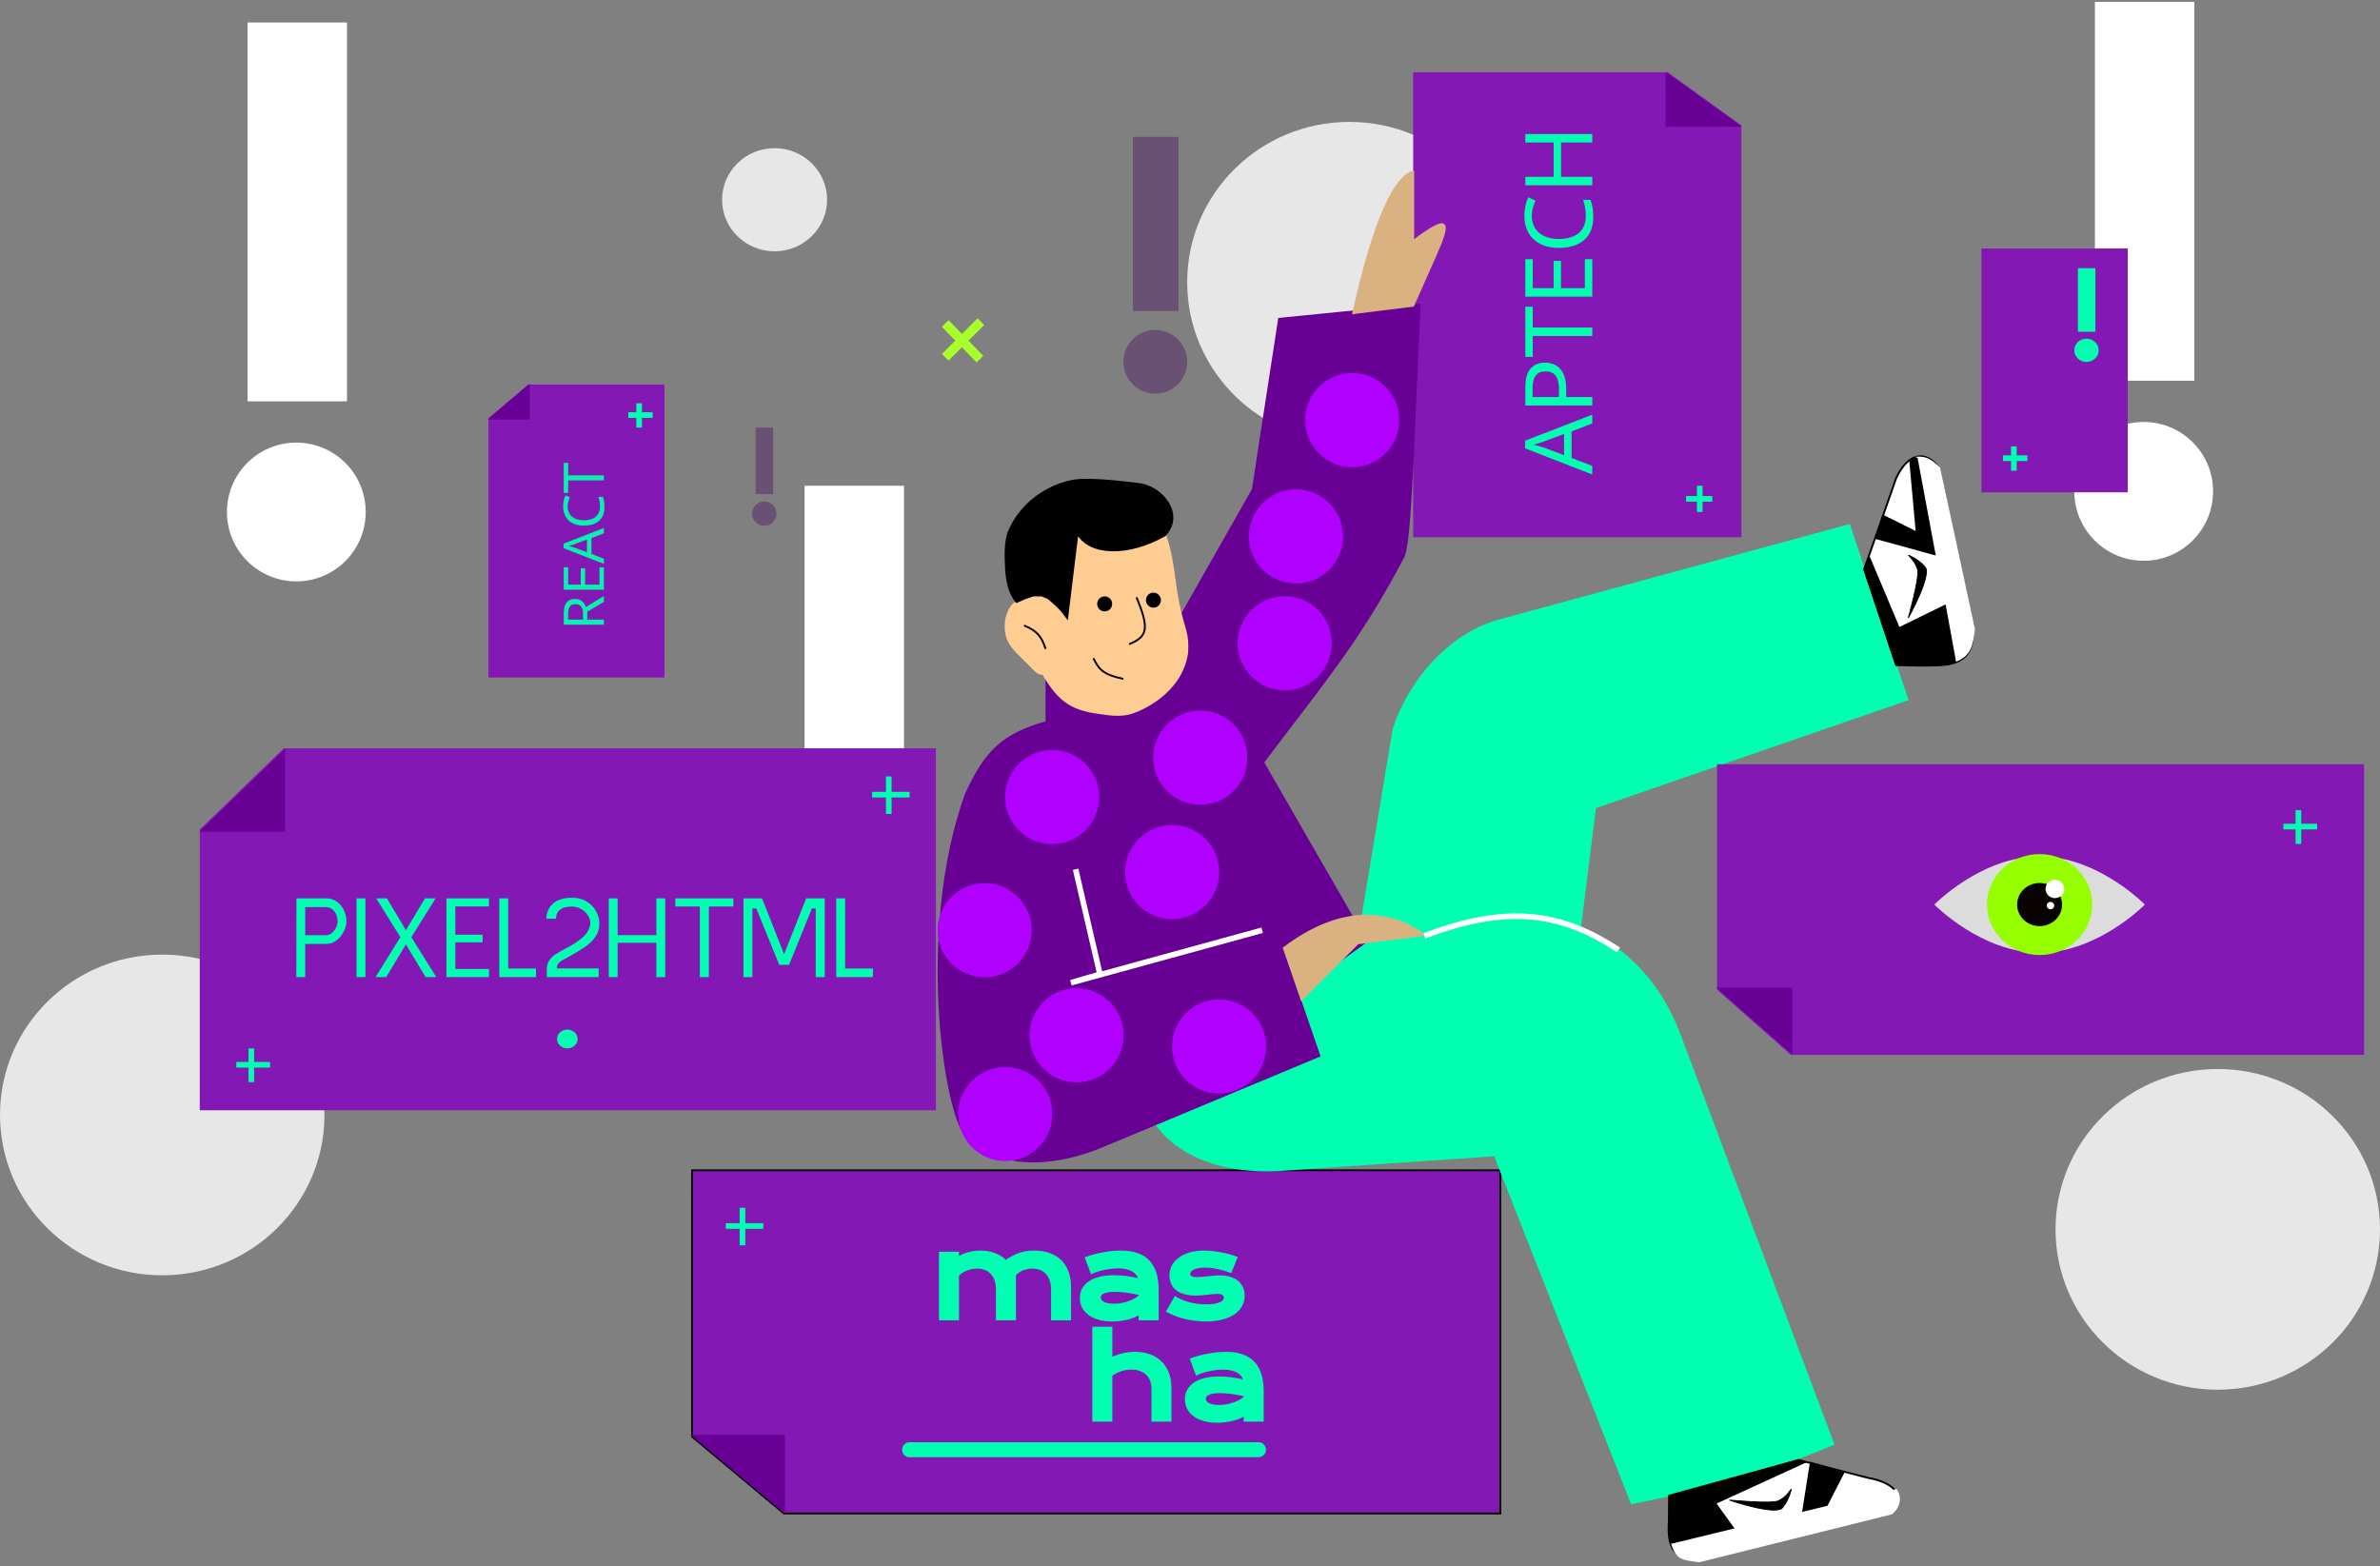 <svg width="1269" height="835" viewBox="0 0 1269 835" fill="none" xmlns="http://www.w3.org/2000/svg">
<rect x="0" y="0" width="1269" height="835" fill="#808080" stroke="none"/>
<ellipse cx="1182.5" cy="655.5" rx="86.5" ry="85.5" fill="#E7E7E7"/>
<ellipse cx="86.5" cy="594.5" rx="86.5" ry="85.5" fill="#E7E7E7"/>
<ellipse cx="719.5" cy="150.5" rx="86.5" ry="85.5" fill="#E7E7E7"/>
<ellipse cx="413" cy="106.5" rx="28" ry="27.5" fill="#E7E7E7"/>
<rect x="132" y="12" width="53" height="202" fill="white"/>
<circle cx="158" cy="273" r="37" fill="white"/>
<rect x="429" y="259" width="53" height="141" fill="white"/>
<rect x="1117" y="1" width="53" height="202" fill="white"/>
<circle cx="1143" cy="262" r="37" fill="white"/>
<rect x="604.054" y="73" width="24.351" height="92.811" fill="#41005F" fill-opacity="0.37"/>
<circle cx="616" cy="192.919" r="17" fill="#41005F" fill-opacity="0.37"/>
<rect x="402.932" y="228" width="9.311" height="35.486" fill="#41005F" fill-opacity="0.37"/>
<circle cx="407.5" cy="273.851" r="6.5" fill="#41005F" fill-opacity="0.37"/>
<path d="M1134 262H1057V133H1134V262Z" fill="#8418B5" stroke="#8418B5"/>
<path d="M1073.78 238V251" stroke="#00FFB0" stroke-width="3"/>
<path d="M1081 244.314H1068" stroke="#00FFB0" stroke-width="3"/>
<rect x="1107.93" y="143" width="9.311" height="33.893" fill="#00FFB0"/>
<ellipse cx="1112.5" cy="186.792" rx="6.5" ry="6.208" fill="#00FFB0"/>
<path d="M800 624V807H417.99L369 766.016V624H800Z" fill="#8418B5" stroke="black"/>
<path d="M417.99 806.047L369.55 765.539H417.99V806.047Z" fill="#680096" stroke="#680096"/>
<path d="M395.889 644V664" stroke="#00FFB0" stroke-width="3"/>
<path d="M407 653.714H387" stroke="#00FFB0" stroke-width="3"/>
<path d="M576.779 692.102C576.779 690.441 577.141 688.928 577.863 687.561C578.586 686.193 579.67 685.021 581.115 684.045C582.561 683.049 584.357 682.287 586.506 681.76C588.674 681.213 591.193 680.939 594.064 680.939C596.193 680.939 598.43 681.096 600.773 681.408C603.137 681.721 605.568 682.199 608.068 682.844C607.971 681.75 607.639 680.744 607.072 679.826C606.506 678.889 605.715 678.088 604.699 677.424C603.703 676.74 602.492 676.213 601.066 675.842C599.66 675.471 598.059 675.285 596.262 675.285C595.285 675.285 594.211 675.344 593.039 675.461C591.867 675.578 590.656 675.754 589.406 675.988C588.156 676.223 586.916 676.516 585.686 676.867C584.475 677.219 583.342 677.639 582.287 678.127L579.65 671.008C580.959 670.539 582.355 670.109 583.84 669.719C585.344 669.328 586.877 668.996 588.439 668.723C590.002 668.43 591.564 668.205 593.127 668.049C594.689 667.893 596.203 667.814 597.668 667.814C604.133 667.814 608.938 669.465 612.082 672.766C615.227 676.066 616.799 681.125 616.799 687.941V703H608.127V699.748C607.229 700.275 606.242 700.773 605.168 701.242C604.113 701.711 602.961 702.121 601.711 702.473C600.461 702.824 599.113 703.098 597.668 703.293C596.242 703.508 594.729 703.615 593.127 703.615C590.432 703.615 588.059 703.322 586.008 702.736C583.977 702.15 582.277 701.34 580.91 700.305C579.543 699.27 578.508 698.059 577.805 696.672C577.121 695.266 576.779 693.742 576.779 692.102ZM585.92 691.809C585.92 692.375 586.066 692.922 586.359 693.449C586.652 693.957 587.121 694.416 587.766 694.826C588.41 695.217 589.23 695.539 590.227 695.793C591.242 696.027 592.463 696.145 593.889 696.145C595.412 696.145 596.887 696.008 598.312 695.734C599.738 695.461 601.066 695.1 602.297 694.65C603.527 694.201 604.641 693.684 605.637 693.098C606.633 692.512 607.463 691.906 608.127 691.281V689.758C606.799 689.387 605.48 689.074 604.172 688.82C602.883 688.566 601.643 688.371 600.451 688.234C599.279 688.078 598.166 687.971 597.111 687.912C596.076 687.854 595.168 687.824 594.387 687.824C592.766 687.824 591.418 687.932 590.344 688.146C589.27 688.361 588.4 688.654 587.736 689.025C587.072 689.377 586.604 689.797 586.33 690.285C586.057 690.773 585.92 691.281 585.92 691.809Z" fill="#00FFB0"/>
<path d="M581.115 684.045L581.675 684.874L581.683 684.868L581.115 684.045ZM586.506 681.76L586.744 682.731L586.75 682.729L586.506 681.76ZM600.773 681.408L600.641 682.399L600.642 682.4L600.773 681.408ZM608.068 682.844L607.819 683.812L609.19 684.166L609.064 682.755L608.068 682.844ZM607.072 679.826L606.216 680.343L606.221 680.351L607.072 679.826ZM604.699 677.424L604.133 678.248L604.143 678.255L604.152 678.261L604.699 677.424ZM601.066 675.842L600.811 676.809L600.815 676.81L601.066 675.842ZM589.406 675.988L589.222 675.005L589.406 675.988ZM585.686 676.867L585.411 675.906L585.407 675.907L585.686 676.867ZM582.287 678.127L581.349 678.474L581.725 679.489L582.707 679.034L582.287 678.127ZM579.65 671.008L579.313 670.066L578.362 670.407L578.713 671.355L579.65 671.008ZM583.84 669.719L583.588 668.751L583.585 668.752L583.84 669.719ZM588.439 668.723L588.612 669.708L588.624 669.706L588.439 668.723ZM616.799 703V704H617.799V703H616.799ZM608.127 703H607.127V704H608.127V703ZM608.127 699.748H609.127V698.002L607.621 698.886L608.127 699.748ZM605.168 701.242L604.768 700.326L604.762 700.328L605.168 701.242ZM597.668 703.293L597.534 702.302L597.527 702.303L597.519 702.304L597.668 703.293ZM586.008 702.736L585.731 703.697L585.733 703.698L586.008 702.736ZM577.805 696.672L576.905 697.109L576.909 697.117L576.913 697.124L577.805 696.672ZM586.359 693.449L585.485 693.935L585.489 693.942L585.493 693.949L586.359 693.449ZM587.766 694.826L587.229 695.67L587.238 695.676L587.247 695.681L587.766 694.826ZM590.227 695.793L589.98 696.762L589.991 696.765L590.002 696.767L590.227 695.793ZM598.312 695.734L598.124 694.752L598.312 695.734ZM602.297 694.65L602.64 695.59L602.297 694.65ZM608.127 691.281L608.812 692.009L609.127 691.713V691.281H608.127ZM608.127 689.758H609.127V688.999L608.396 688.795L608.127 689.758ZM604.172 688.82L603.979 689.801L603.981 689.802L604.172 688.82ZM600.451 688.234L600.319 689.226L600.328 689.227L600.337 689.228L600.451 688.234ZM597.111 687.912L597.055 688.911L597.056 688.911L597.111 687.912ZM590.344 688.146L590.54 689.127L590.344 688.146ZM587.736 689.025L588.204 689.909L588.214 689.904L588.224 689.898L587.736 689.025ZM577.779 692.102C577.779 690.592 578.106 689.241 578.747 688.028L576.979 687.093C576.175 688.615 575.779 690.291 575.779 692.102H577.779ZM578.747 688.028C579.384 686.824 580.348 685.77 581.675 684.874L580.555 683.216C578.992 684.273 577.788 685.563 576.979 687.093L578.747 688.028ZM581.683 684.868C583.006 683.956 584.684 683.237 586.744 682.731L586.267 680.789C584.031 681.338 582.115 682.141 580.548 683.222L581.683 684.868ZM586.75 682.729C588.82 682.207 591.254 681.939 594.064 681.939V679.939C591.133 679.939 588.528 680.218 586.261 680.79L586.75 682.729ZM594.064 681.939C596.145 681.939 598.337 682.092 600.641 682.399L600.906 680.417C598.523 680.099 596.242 679.939 594.064 679.939V681.939ZM600.642 682.4C602.963 682.706 605.355 683.177 607.819 683.812L608.318 681.875C605.782 681.222 603.311 680.735 600.905 680.417L600.642 682.4ZM609.064 682.755C608.953 681.509 608.573 680.354 607.923 679.301L606.221 680.351C606.705 681.135 606.988 681.991 607.072 682.933L609.064 682.755ZM607.928 679.309C607.276 678.23 606.374 677.324 605.246 676.587L604.152 678.261C605.056 678.852 605.736 679.548 606.216 680.343L607.928 679.309ZM605.265 676.599C604.155 675.838 602.832 675.268 601.318 674.874L600.815 676.81C602.152 677.158 603.251 677.643 604.133 678.248L605.265 676.599ZM601.322 674.875C599.815 674.477 598.125 674.285 596.262 674.285V676.285C597.992 676.285 599.505 676.464 600.811 676.809L601.322 674.875ZM596.262 674.285C595.246 674.285 594.138 674.346 592.94 674.466L593.139 676.456C594.284 676.341 595.324 676.285 596.262 676.285V674.285ZM592.94 674.466C591.737 674.586 590.498 674.766 589.222 675.005L589.591 676.971C590.815 676.742 591.997 676.57 593.139 676.456L592.94 674.466ZM589.222 675.005C587.941 675.246 586.671 675.546 585.411 675.906L585.96 677.829C587.161 677.486 588.371 677.2 589.591 676.971L589.222 675.005ZM585.407 675.907C584.151 676.271 582.971 676.708 581.867 677.219L582.707 679.034C583.713 678.569 584.798 678.166 585.964 677.828L585.407 675.907ZM583.225 677.78L580.588 670.66L578.713 671.355L581.349 678.474L583.225 677.78ZM579.988 671.949C581.266 671.491 582.635 671.07 584.094 670.686L583.585 668.752C582.076 669.149 580.652 669.587 579.313 670.066L579.988 671.949ZM584.091 670.687C585.569 670.303 587.075 669.977 588.612 669.708L588.267 667.738C586.679 668.016 585.119 668.353 583.588 668.751L584.091 670.687ZM588.624 669.706C590.159 669.418 591.693 669.197 593.226 669.044L593.027 667.054C591.436 667.213 589.845 667.442 588.255 667.74L588.624 669.706ZM593.226 669.044C594.758 668.891 596.239 668.814 597.668 668.814V666.814C596.168 666.814 594.621 666.894 593.027 667.054L593.226 669.044ZM597.668 668.814C603.976 668.814 608.47 670.424 611.358 673.455L612.806 672.076C609.405 668.506 604.29 666.814 597.668 666.814V668.814ZM611.358 673.455C614.255 676.496 615.799 681.257 615.799 687.941H617.799C617.799 680.993 616.198 675.637 612.806 672.076L611.358 673.455ZM615.799 687.941V703H617.799V687.941H615.799ZM616.799 702H608.127V704H616.799V702ZM609.127 703V699.748H607.127V703H609.127ZM607.621 698.886C606.761 699.391 605.81 699.871 604.768 700.326L605.568 702.159C606.674 701.676 607.696 701.16 608.633 700.61L607.621 698.886ZM604.762 700.328C603.756 700.775 602.65 701.17 601.44 701.51L601.982 703.435C603.272 703.072 604.47 702.646 605.574 702.156L604.762 700.328ZM601.44 701.51C600.24 701.848 598.939 702.112 597.534 702.302L597.802 704.284C599.288 704.083 600.682 703.801 601.982 703.435L601.44 701.51ZM597.519 702.304C596.148 702.511 594.684 702.615 593.127 702.615V704.615C594.773 704.615 596.337 704.505 597.817 704.282L597.519 702.304ZM593.127 702.615C590.501 702.615 588.224 702.33 586.283 701.775L585.733 703.698C587.893 704.315 590.362 704.615 593.127 704.615V702.615ZM586.285 701.776C584.345 701.216 582.763 700.453 581.514 699.507L580.307 701.102C581.791 702.226 583.608 703.085 585.731 703.697L586.285 701.776ZM581.514 699.507C580.255 698.554 579.324 697.458 578.697 696.22L576.913 697.124C577.691 698.66 578.831 699.985 580.307 701.102L581.514 699.507ZM578.704 696.235C578.09 694.971 577.779 693.598 577.779 692.102H575.779C575.779 693.886 576.152 695.56 576.905 697.109L578.704 696.235ZM584.92 691.809C584.92 692.556 585.115 693.269 585.485 693.935L587.234 692.964C587.018 692.575 586.92 692.194 586.92 691.809H584.92ZM585.493 693.949C585.887 694.632 586.488 695.199 587.229 695.67L588.303 693.983C587.754 693.633 587.417 693.282 587.226 692.949L585.493 693.949ZM587.247 695.681C588.001 696.138 588.92 696.492 589.98 696.762L590.474 694.824C589.541 694.586 588.82 694.296 588.284 693.971L587.247 695.681ZM590.002 696.767C591.112 697.024 592.413 697.145 593.889 697.145V695.145C592.513 695.145 591.372 695.031 590.451 694.819L590.002 696.767ZM593.889 697.145C595.472 697.145 597.01 697.002 598.501 696.716L598.124 694.752C596.763 695.013 595.352 695.145 593.889 695.145V697.145ZM598.501 696.716C599.974 696.434 601.354 696.059 602.64 695.59L601.954 693.711C600.779 694.14 599.503 694.488 598.124 694.752L598.501 696.716ZM602.64 695.59C603.92 695.122 605.089 694.58 606.144 693.96L605.13 692.236C604.192 692.787 603.135 693.28 601.954 693.711L602.64 695.59ZM606.144 693.96C607.188 693.345 608.082 692.697 608.812 692.009L607.442 690.553C606.844 691.116 606.078 691.678 605.13 692.236L606.144 693.96ZM609.127 691.281V689.758H607.127V691.281H609.127ZM608.396 688.795C607.043 688.417 605.698 688.098 604.362 687.839L603.981 689.802C605.263 690.051 606.555 690.357 607.858 690.721L608.396 688.795ZM604.365 687.839C603.052 687.581 601.786 687.381 600.565 687.241L600.337 689.228C601.5 689.361 602.713 689.552 603.979 689.801L604.365 687.839ZM600.583 687.243C599.389 687.084 598.25 686.974 597.167 686.914L597.056 688.911C598.082 688.968 599.17 689.072 600.319 689.226L600.583 687.243ZM597.168 686.914C596.12 686.854 595.192 686.824 594.387 686.824V688.824C595.144 688.824 596.033 688.853 597.055 688.911L597.168 686.914ZM594.387 686.824C592.728 686.824 591.309 686.934 590.148 687.166L590.54 689.127C591.527 688.93 592.803 688.824 594.387 688.824V686.824ZM590.148 687.166C589.012 687.393 588.034 687.713 587.249 688.152L588.224 689.898C588.767 689.595 589.527 689.33 590.54 689.127L590.148 687.166ZM587.268 688.142C586.491 688.553 585.852 689.092 585.458 689.797L587.203 690.774C587.355 690.502 587.653 690.201 588.204 689.909L587.268 688.142ZM585.458 689.797C585.106 690.425 584.92 691.1 584.92 691.809H586.92C586.92 691.463 587.007 691.122 587.203 690.774L585.458 689.797Z" fill="#00FFB0"/>
<path d="M632.779 746.102C632.779 744.441 633.141 742.928 633.863 741.561C634.586 740.193 635.67 739.021 637.115 738.045C638.561 737.049 640.357 736.287 642.506 735.76C644.674 735.213 647.193 734.939 650.064 734.939C652.193 734.939 654.43 735.096 656.773 735.408C659.137 735.721 661.568 736.199 664.068 736.844C663.971 735.75 663.639 734.744 663.072 733.826C662.506 732.889 661.715 732.088 660.699 731.424C659.703 730.74 658.492 730.213 657.066 729.842C655.66 729.471 654.059 729.285 652.262 729.285C651.285 729.285 650.211 729.344 649.039 729.461C647.867 729.578 646.656 729.754 645.406 729.988C644.156 730.223 642.916 730.516 641.686 730.867C640.475 731.219 639.342 731.639 638.287 732.127L635.65 725.008C636.959 724.539 638.355 724.109 639.84 723.719C641.344 723.328 642.877 722.996 644.439 722.723C646.002 722.43 647.564 722.205 649.127 722.049C650.689 721.893 652.203 721.814 653.668 721.814C660.133 721.814 664.938 723.465 668.082 726.766C671.227 730.066 672.799 735.125 672.799 741.941V757H664.127V753.748C663.229 754.275 662.242 754.773 661.168 755.242C660.113 755.711 658.961 756.121 657.711 756.473C656.461 756.824 655.113 757.098 653.668 757.293C652.242 757.508 650.729 757.615 649.127 757.615C646.432 757.615 644.059 757.322 642.008 756.736C639.977 756.15 638.277 755.34 636.91 754.305C635.543 753.27 634.508 752.059 633.805 750.672C633.121 749.266 632.779 747.742 632.779 746.102ZM641.92 745.809C641.92 746.375 642.066 746.922 642.359 747.449C642.652 747.957 643.121 748.416 643.766 748.826C644.41 749.217 645.23 749.539 646.227 749.793C647.242 750.027 648.463 750.145 649.889 750.145C651.412 750.145 652.887 750.008 654.312 749.734C655.738 749.461 657.066 749.1 658.297 748.65C659.527 748.201 660.641 747.684 661.637 747.098C662.633 746.512 663.463 745.906 664.127 745.281V743.758C662.799 743.387 661.48 743.074 660.172 742.82C658.883 742.566 657.643 742.371 656.451 742.234C655.279 742.078 654.166 741.971 653.111 741.912C652.076 741.854 651.168 741.824 650.387 741.824C648.766 741.824 647.418 741.932 646.344 742.146C645.27 742.361 644.4 742.654 643.736 743.025C643.072 743.377 642.604 743.797 642.33 744.285C642.057 744.773 641.92 745.281 641.92 745.809Z" fill="#00FFB0"/>
<path d="M637.115 738.045L637.675 738.874L637.683 738.868L637.115 738.045ZM642.506 735.76L642.744 736.731L642.75 736.729L642.506 735.76ZM656.773 735.408L656.641 736.399L656.642 736.4L656.773 735.408ZM664.068 736.844L663.819 737.812L665.19 738.166L665.064 736.755L664.068 736.844ZM663.072 733.826L662.216 734.343L662.221 734.351L663.072 733.826ZM660.699 731.424L660.133 732.248L660.143 732.255L660.152 732.261L660.699 731.424ZM657.066 729.842L656.811 730.809L656.815 730.81L657.066 729.842ZM645.406 729.988L645.222 729.005L645.406 729.988ZM641.686 730.867L641.411 729.906L641.407 729.907L641.686 730.867ZM638.287 732.127L637.349 732.474L637.725 733.489L638.707 733.034L638.287 732.127ZM635.65 725.008L635.313 724.066L634.362 724.407L634.713 725.355L635.65 725.008ZM639.84 723.719L639.588 722.751L639.585 722.752L639.84 723.719ZM644.439 722.723L644.612 723.708L644.624 723.706L644.439 722.723ZM672.799 757V758H673.799V757H672.799ZM664.127 757H663.127V758H664.127V757ZM664.127 753.748H665.127V752.002L663.621 752.886L664.127 753.748ZM661.168 755.242L660.768 754.326L660.762 754.328L661.168 755.242ZM653.668 757.293L653.534 756.302L653.527 756.303L653.519 756.304L653.668 757.293ZM642.008 756.736L641.731 757.697L641.733 757.698L642.008 756.736ZM633.805 750.672L632.905 751.109L632.909 751.117L632.913 751.124L633.805 750.672ZM642.359 747.449L641.485 747.935L641.489 747.942L641.493 747.949L642.359 747.449ZM643.766 748.826L643.229 749.67L643.238 749.676L643.247 749.681L643.766 748.826ZM646.227 749.793L645.98 750.762L645.991 750.765L646.002 750.767L646.227 749.793ZM654.312 749.734L654.124 748.752L654.312 749.734ZM658.297 748.65L658.64 749.59L658.297 748.65ZM664.127 745.281L664.812 746.009L665.127 745.713V745.281H664.127ZM664.127 743.758H665.127V742.999L664.396 742.795L664.127 743.758ZM660.172 742.82L659.979 743.801L659.981 743.802L660.172 742.82ZM656.451 742.234L656.319 743.226L656.328 743.227L656.337 743.228L656.451 742.234ZM653.111 741.912L653.055 742.911L653.056 742.911L653.111 741.912ZM646.344 742.146L646.54 743.127L646.344 742.146ZM643.736 743.025L644.204 743.909L644.214 743.904L644.224 743.898L643.736 743.025ZM633.779 746.102C633.779 744.592 634.106 743.241 634.747 742.028L632.979 741.093C632.175 742.615 631.779 744.291 631.779 746.102H633.779ZM634.747 742.028C635.384 740.824 636.348 739.77 637.675 738.874L636.555 737.216C634.992 738.273 633.788 739.563 632.979 741.093L634.747 742.028ZM637.683 738.868C639.006 737.956 640.684 737.237 642.744 736.731L642.267 734.789C640.031 735.338 638.115 736.141 636.548 737.222L637.683 738.868ZM642.75 736.729C644.82 736.207 647.254 735.939 650.064 735.939V733.939C647.133 733.939 644.528 734.218 642.261 734.79L642.75 736.729ZM650.064 735.939C652.145 735.939 654.337 736.092 656.641 736.399L656.906 734.417C654.523 734.099 652.242 733.939 650.064 733.939V735.939ZM656.642 736.4C658.963 736.706 661.355 737.177 663.819 737.812L664.318 735.875C661.782 735.222 659.311 734.735 656.905 734.417L656.642 736.4ZM665.064 736.755C664.953 735.509 664.573 734.354 663.923 733.301L662.221 734.351C662.705 735.135 662.988 735.991 663.072 736.933L665.064 736.755ZM663.928 733.309C663.276 732.23 662.374 731.324 661.246 730.587L660.152 732.261C661.056 732.852 661.736 733.548 662.216 734.343L663.928 733.309ZM661.265 730.599C660.155 729.838 658.832 729.268 657.318 728.874L656.815 730.81C658.152 731.158 659.251 731.643 660.133 732.248L661.265 730.599ZM657.322 728.875C655.815 728.477 654.125 728.285 652.262 728.285V730.285C653.992 730.285 655.505 730.464 656.811 730.809L657.322 728.875ZM652.262 728.285C651.246 728.285 650.138 728.346 648.94 728.466L649.139 730.456C650.284 730.341 651.324 730.285 652.262 730.285V728.285ZM648.94 728.466C647.737 728.586 646.498 728.766 645.222 729.005L645.591 730.971C646.815 730.742 647.997 730.57 649.139 730.456L648.94 728.466ZM645.222 729.005C643.941 729.246 642.671 729.546 641.411 729.906L641.96 731.829C643.161 731.486 644.371 731.2 645.591 730.971L645.222 729.005ZM641.407 729.907C640.151 730.271 638.971 730.708 637.867 731.219L638.707 733.034C639.713 732.569 640.798 732.166 641.964 731.828L641.407 729.907ZM639.225 731.78L636.588 724.66L634.713 725.355L637.349 732.474L639.225 731.78ZM635.988 725.949C637.266 725.491 638.635 725.07 640.094 724.686L639.585 722.752C638.076 723.149 636.652 723.587 635.313 724.066L635.988 725.949ZM640.091 724.687C641.569 724.303 643.075 723.977 644.612 723.708L644.267 721.738C642.679 722.016 641.119 722.353 639.588 722.751L640.091 724.687ZM644.624 723.706C646.159 723.418 647.693 723.197 649.226 723.044L649.027 721.054C647.436 721.213 645.845 721.442 644.255 721.74L644.624 723.706ZM649.226 723.044C650.758 722.891 652.239 722.814 653.668 722.814V720.814C652.168 720.814 650.621 720.894 649.027 721.054L649.226 723.044ZM653.668 722.814C659.976 722.814 664.47 724.424 667.358 727.455L668.806 726.076C665.405 722.506 660.29 720.814 653.668 720.814V722.814ZM667.358 727.455C670.255 730.496 671.799 735.257 671.799 741.941H673.799C673.799 734.993 672.198 729.637 668.806 726.076L667.358 727.455ZM671.799 741.941V757H673.799V741.941H671.799ZM672.799 756H664.127V758H672.799V756ZM665.127 757V753.748H663.127V757H665.127ZM663.621 752.886C662.761 753.391 661.81 753.871 660.768 754.326L661.568 756.159C662.674 755.676 663.696 755.16 664.633 754.61L663.621 752.886ZM660.762 754.328C659.756 754.775 658.65 755.17 657.44 755.51L657.982 757.435C659.272 757.072 660.47 756.646 661.574 756.156L660.762 754.328ZM657.44 755.51C656.24 755.848 654.939 756.112 653.534 756.302L653.802 758.284C655.288 758.083 656.682 757.801 657.982 757.435L657.44 755.51ZM653.519 756.304C652.148 756.511 650.684 756.615 649.127 756.615V758.615C650.773 758.615 652.337 758.505 653.817 758.282L653.519 756.304ZM649.127 756.615C646.501 756.615 644.224 756.33 642.283 755.775L641.733 757.698C643.893 758.315 646.362 758.615 649.127 758.615V756.615ZM642.285 755.776C640.345 755.216 638.763 754.453 637.514 753.507L636.307 755.102C637.791 756.226 639.608 757.085 641.731 757.697L642.285 755.776ZM637.514 753.507C636.255 752.554 635.324 751.458 634.697 750.22L632.913 751.124C633.691 752.66 634.831 753.985 636.307 755.102L637.514 753.507ZM634.704 750.235C634.09 748.971 633.779 747.598 633.779 746.102H631.779C631.779 747.886 632.152 749.56 632.905 751.109L634.704 750.235ZM640.92 745.809C640.92 746.556 641.115 747.269 641.485 747.935L643.234 746.964C643.018 746.575 642.92 746.194 642.92 745.809H640.92ZM641.493 747.949C641.887 748.632 642.488 749.199 643.229 749.67L644.303 747.983C643.754 747.633 643.417 747.282 643.226 746.949L641.493 747.949ZM643.247 749.681C644.001 750.138 644.92 750.492 645.98 750.762L646.474 748.824C645.541 748.586 644.82 748.296 644.284 747.971L643.247 749.681ZM646.002 750.767C647.112 751.024 648.413 751.145 649.889 751.145V749.145C648.513 749.145 647.372 749.031 646.451 748.819L646.002 750.767ZM649.889 751.145C651.472 751.145 653.01 751.002 654.501 750.716L654.124 748.752C652.763 749.013 651.352 749.145 649.889 749.145V751.145ZM654.501 750.716C655.974 750.434 657.354 750.059 658.64 749.59L657.954 747.711C656.779 748.14 655.503 748.488 654.124 748.752L654.501 750.716ZM658.64 749.59C659.92 749.122 661.089 748.58 662.144 747.96L661.13 746.236C660.192 746.787 659.135 747.28 657.954 747.711L658.64 749.59ZM662.144 747.96C663.188 747.345 664.082 746.697 664.812 746.009L663.442 744.553C662.844 745.116 662.078 745.678 661.13 746.236L662.144 747.96ZM665.127 745.281V743.758H663.127V745.281H665.127ZM664.396 742.795C663.043 742.417 661.698 742.098 660.362 741.839L659.981 743.802C661.263 744.051 662.555 744.357 663.858 744.721L664.396 742.795ZM660.365 741.839C659.052 741.581 657.786 741.381 656.565 741.241L656.337 743.228C657.5 743.361 658.713 743.552 659.979 743.801L660.365 741.839ZM656.583 741.243C655.389 741.084 654.25 740.974 653.167 740.914L653.056 742.911C654.082 742.968 655.17 743.072 656.319 743.226L656.583 741.243ZM653.168 740.914C652.12 740.854 651.192 740.824 650.387 740.824V742.824C651.144 742.824 652.033 742.853 653.055 742.911L653.168 740.914ZM650.387 740.824C648.728 740.824 647.309 740.934 646.148 741.166L646.54 743.127C647.527 742.93 648.803 742.824 650.387 742.824V740.824ZM646.148 741.166C645.012 741.393 644.034 741.713 643.249 742.152L644.224 743.898C644.767 743.595 645.527 743.33 646.54 743.127L646.148 741.166ZM643.268 742.142C642.491 742.553 641.852 743.092 641.458 743.797L643.203 744.774C643.355 744.502 643.653 744.201 644.204 743.909L643.268 742.142ZM641.458 743.797C641.106 744.425 640.92 745.1 640.92 745.809H642.92C642.92 745.463 643.007 745.122 643.203 744.774L641.458 743.797Z" fill="#00FFB0"/>
<path d="M626.797 692.395C629.141 693.801 631.719 694.836 634.531 695.5C637.344 696.164 640.225 696.496 643.174 696.496C645.166 696.496 646.826 696.359 648.154 696.086C649.482 695.812 650.547 695.461 651.348 695.031C652.148 694.602 652.715 694.113 653.047 693.566C653.379 693.02 653.545 692.463 653.545 691.896C653.545 691.076 653.184 690.373 652.461 689.787C651.758 689.201 650.586 688.908 648.945 688.908C648.184 688.908 647.363 688.957 646.484 689.055C645.605 689.152 644.678 689.26 643.701 689.377C642.744 689.475 641.738 689.572 640.684 689.67C639.648 689.768 638.594 689.816 637.52 689.816C635.176 689.816 633.174 689.562 631.514 689.055C629.873 688.547 628.535 687.854 627.5 686.975C626.465 686.096 625.713 685.061 625.244 683.869C624.775 682.658 624.541 681.359 624.541 679.973C624.541 678.215 624.951 676.594 625.771 675.109C626.592 673.625 627.764 672.346 629.287 671.271C630.811 670.178 632.646 669.328 634.795 668.723C636.963 668.117 639.375 667.814 642.031 667.814C643.418 667.814 644.863 667.902 646.367 668.078C647.891 668.234 649.385 668.449 650.85 668.723C652.314 668.996 653.721 669.318 655.068 669.689C656.416 670.041 657.607 670.422 658.643 670.832L655.918 677.57C653.711 676.75 651.504 676.105 649.297 675.637C647.109 675.148 644.854 674.904 642.529 674.904C640.908 674.904 639.531 675.031 638.398 675.285C637.285 675.52 636.377 675.842 635.674 676.252C634.971 676.643 634.453 677.102 634.121 677.629C633.809 678.137 633.652 678.674 633.652 679.24C633.652 679.65 633.73 680.021 633.887 680.354C634.062 680.686 634.336 680.979 634.707 681.232C635.098 681.467 635.596 681.652 636.201 681.789C636.826 681.906 637.588 681.965 638.486 681.965C639.307 681.965 640.176 681.916 641.094 681.818C642.012 681.721 642.969 681.623 643.965 681.525C644.961 681.408 645.986 681.301 647.041 681.203C648.115 681.105 649.209 681.057 650.322 681.057C652.393 681.057 654.199 681.301 655.742 681.789C657.305 682.277 658.594 682.961 659.609 683.84C660.625 684.719 661.387 685.754 661.895 686.945C662.402 688.137 662.656 689.436 662.656 690.842C662.656 692.658 662.236 694.348 661.396 695.91C660.557 697.473 659.307 698.83 657.646 699.982C655.986 701.115 653.916 702.004 651.436 702.648C648.975 703.293 646.123 703.615 642.881 703.615C640.889 703.615 638.965 703.488 637.109 703.234C635.254 703 633.486 702.678 631.807 702.268C630.127 701.838 628.545 701.34 627.061 700.773C625.596 700.207 624.258 699.602 623.047 698.957L626.797 692.395Z" fill="#00FFB0"/>
<path d="M626.797 692.395L627.311 691.537L626.435 691.011L625.929 691.898L626.797 692.395ZM651.348 695.031L650.875 694.15L651.348 695.031ZM652.461 689.787L651.821 690.555L651.831 690.564L652.461 689.787ZM643.701 689.377L643.803 690.372L643.812 690.371L643.82 690.37L643.701 689.377ZM640.684 689.67L640.591 688.674L640.59 688.674L640.684 689.67ZM631.514 689.055L631.218 690.01L631.221 690.011L631.514 689.055ZM625.244 683.869L624.312 684.23L624.314 684.235L625.244 683.869ZM629.287 671.271L629.863 672.089L629.87 672.084L629.287 671.271ZM634.795 668.723L634.526 667.76L634.524 667.76L634.795 668.723ZM646.367 668.078L646.251 669.071L646.258 669.072L646.265 669.073L646.367 668.078ZM655.068 669.689L654.803 670.654L654.816 670.657L655.068 669.689ZM658.643 670.832L659.57 671.207L659.947 670.273L659.011 669.902L658.643 670.832ZM655.918 677.57L655.57 678.508L656.481 678.846L656.845 677.945L655.918 677.57ZM649.297 675.637L649.079 676.613L649.089 676.615L649.297 675.637ZM638.398 675.285L638.604 676.264L638.617 676.261L638.398 675.285ZM635.674 676.252L636.159 677.126L636.169 677.121L636.178 677.116L635.674 676.252ZM634.121 677.629L633.275 677.096L633.269 677.105L634.121 677.629ZM633.887 680.354L632.982 680.779L632.992 680.801L633.003 680.821L633.887 680.354ZM634.707 681.232L634.142 682.058L634.167 682.075L634.193 682.09L634.707 681.232ZM636.201 681.789L635.981 682.765L635.999 682.769L636.017 682.772L636.201 681.789ZM643.965 681.525L644.062 682.521L644.072 682.52L644.082 682.519L643.965 681.525ZM647.041 681.203L646.95 680.207L646.949 680.207L647.041 681.203ZM655.742 681.789L655.44 682.742L655.444 682.744L655.742 681.789ZM657.646 699.982L658.21 700.808L658.217 700.804L657.646 699.982ZM651.436 702.648L651.184 701.681L651.182 701.681L651.436 702.648ZM637.109 703.234L637.245 702.244L637.235 702.242L637.109 703.234ZM631.807 702.268L631.559 703.236L631.569 703.239L631.807 702.268ZM627.061 700.773L626.7 701.706L626.704 701.708L627.061 700.773ZM623.047 698.957L622.179 698.461L621.667 699.356L622.577 699.84L623.047 698.957ZM626.282 693.252C628.719 694.714 631.394 695.787 634.301 696.473L634.761 694.527C632.043 693.885 629.562 692.887 627.311 691.537L626.282 693.252ZM634.301 696.473C637.191 697.155 640.149 697.496 643.174 697.496V695.496C640.3 695.496 637.497 695.173 634.761 694.527L634.301 696.473ZM643.174 697.496C645.205 697.496 646.938 697.357 648.356 697.065L647.953 695.106C646.714 695.362 645.127 695.496 643.174 695.496V697.496ZM648.356 697.065C649.737 696.781 650.904 696.404 651.82 695.912L650.875 694.15C650.19 694.518 649.228 694.844 647.953 695.106L648.356 697.065ZM651.82 695.912C652.716 695.432 653.446 694.836 653.902 694.085L652.192 693.047C651.984 693.391 651.581 693.771 650.875 694.15L651.82 695.912ZM653.902 694.085C654.316 693.403 654.545 692.669 654.545 691.896H652.545C652.545 692.257 652.442 692.636 652.192 693.047L653.902 694.085ZM654.545 691.896C654.545 690.732 654.012 689.757 653.091 689.01L651.831 690.564C652.355 690.989 652.545 691.42 652.545 691.896H654.545ZM653.101 689.019C652.123 688.204 650.654 687.908 648.945 687.908V689.908C650.517 689.908 651.393 690.199 651.821 690.555L653.101 689.019ZM648.945 687.908C648.141 687.908 647.284 687.96 646.374 688.061L646.595 690.049C647.443 689.954 648.226 689.908 648.945 689.908V687.908ZM646.374 688.061C645.492 688.159 644.561 688.267 643.582 688.384L643.82 690.37C644.794 690.253 645.719 690.146 646.595 690.049L646.374 688.061ZM643.6 688.382C642.646 688.479 641.643 688.577 640.591 688.674L640.776 690.666C641.833 690.568 642.842 690.47 643.803 690.372L643.6 688.382ZM640.59 688.674C639.587 688.769 638.563 688.816 637.52 688.816V690.816C638.624 690.816 639.71 690.766 640.778 690.666L640.59 688.674ZM637.52 688.816C635.243 688.816 633.345 688.569 631.806 688.098L631.221 690.011C633.003 690.556 635.109 690.816 637.52 690.816V688.816ZM631.809 688.099C630.265 687.621 629.056 686.984 628.147 686.212L626.853 687.737C628.014 688.723 629.481 689.472 631.218 690.01L631.809 688.099ZM628.147 686.212C627.23 685.433 626.579 684.532 626.175 683.503L624.314 684.235C624.846 685.589 625.7 686.758 626.853 687.737L628.147 686.212ZM626.177 683.508C625.755 682.42 625.541 681.244 625.541 679.973H623.541C623.541 681.474 623.795 682.896 624.312 684.23L626.177 683.508ZM625.541 679.973C625.541 678.378 625.911 676.924 626.647 675.593L624.896 674.626C623.991 676.264 623.541 678.052 623.541 679.973H625.541ZM626.647 675.593C627.387 674.254 628.451 673.085 629.863 672.089L628.711 670.454C627.076 671.607 625.797 672.996 624.896 674.626L626.647 675.593ZM629.87 672.084C631.283 671.069 633.009 670.265 635.066 669.685L634.524 667.76C632.284 668.391 630.338 669.286 628.704 670.459L629.87 672.084ZM635.064 669.686C637.13 669.109 639.45 668.814 642.031 668.814V666.814C639.3 666.814 636.796 667.126 634.526 667.76L635.064 669.686ZM642.031 668.814C643.376 668.814 644.782 668.9 646.251 669.071L646.483 667.085C644.944 666.905 643.46 666.814 642.031 666.814V668.814ZM646.265 669.073C647.762 669.226 649.229 669.437 650.666 669.706L651.033 667.74C649.541 667.461 648.019 667.242 646.469 667.083L646.265 669.073ZM650.666 669.706C652.105 669.974 653.484 670.29 654.803 670.654L655.334 668.725C653.957 668.346 652.524 668.018 651.033 667.74L650.666 669.706ZM654.816 670.657C656.134 671.001 657.285 671.37 658.274 671.762L659.011 669.902C657.93 669.474 656.699 669.081 655.321 668.722L654.816 670.657ZM657.715 670.457L654.991 677.195L656.845 677.945L659.57 671.207L657.715 670.457ZM656.266 676.633C654.015 675.796 651.762 675.138 649.505 674.659L649.089 676.615C651.246 677.073 653.406 677.704 655.57 678.508L656.266 676.633ZM649.515 674.661C647.253 674.156 644.924 673.904 642.529 673.904V675.904C644.783 675.904 646.966 676.141 649.079 676.613L649.515 674.661ZM642.529 673.904C640.861 673.904 639.406 674.034 638.18 674.309L638.617 676.261C639.656 676.028 640.955 675.904 642.529 675.904V673.904ZM638.192 674.307C637.013 674.555 635.994 674.907 635.17 675.388L636.178 677.116C636.76 676.776 637.558 676.484 638.604 676.264L638.192 674.307ZM635.188 675.378C634.38 675.827 633.719 676.391 633.275 677.096L634.967 678.162C635.187 677.812 635.562 677.458 636.159 677.126L635.188 675.378ZM633.269 677.105C632.865 677.762 632.652 678.479 632.652 679.24H634.652C634.652 678.869 634.752 678.512 634.973 678.153L633.269 677.105ZM632.652 679.24C632.652 679.78 632.756 680.299 632.982 680.779L634.792 679.928C634.705 679.744 634.652 679.521 634.652 679.24H632.652ZM633.003 680.821C633.268 681.322 633.664 681.73 634.142 682.058L635.272 680.407C635.008 680.227 634.857 680.049 634.771 679.886L633.003 680.821ZM634.193 682.09C634.701 682.395 635.307 682.612 635.981 682.765L636.421 680.814C635.885 680.692 635.495 680.539 635.222 680.375L634.193 682.09ZM636.017 682.772C636.722 682.904 637.549 682.965 638.486 682.965V680.965C637.627 680.965 636.931 680.908 636.385 680.806L636.017 682.772ZM638.486 682.965C639.346 682.965 640.251 682.914 641.2 682.813L640.988 680.824C640.101 680.918 639.267 680.965 638.486 680.965V682.965ZM641.2 682.813C642.115 682.715 643.069 682.618 644.062 682.521L643.867 680.53C642.869 680.628 641.909 680.726 640.988 680.824L641.2 682.813ZM644.082 682.519C645.069 682.402 646.086 682.296 647.133 682.199L646.949 680.207C645.886 680.306 644.853 680.414 643.848 680.532L644.082 682.519ZM647.132 682.199C648.175 682.104 649.238 682.057 650.322 682.057V680.057C649.18 680.057 648.056 680.107 646.95 680.207L647.132 682.199ZM650.322 682.057C652.317 682.057 654.018 682.292 655.44 682.742L656.044 680.836C654.38 680.309 652.468 680.057 650.322 680.057V682.057ZM655.444 682.744C656.903 683.2 658.063 683.824 658.955 684.596L660.264 683.084C659.124 682.098 657.706 681.355 656.04 680.835L655.444 682.744ZM658.955 684.596C659.86 685.379 660.529 686.291 660.975 687.337L662.814 686.553C662.245 685.217 661.39 684.058 660.264 683.084L658.955 684.596ZM660.975 687.337C661.425 688.395 661.656 689.559 661.656 690.842H663.656C663.656 689.312 663.379 687.879 662.814 686.553L660.975 687.337ZM661.656 690.842C661.656 692.497 661.275 694.023 660.516 695.437L662.277 696.384C663.197 694.672 663.656 692.819 663.656 690.842H661.656ZM660.516 695.437C659.76 696.842 658.625 698.086 657.076 699.161L658.217 700.804C659.988 699.574 661.353 698.103 662.277 696.384L660.516 695.437ZM657.083 699.156C655.54 700.209 653.582 701.057 651.184 701.681L651.687 703.616C654.25 702.95 656.433 702.021 658.21 700.808L657.083 699.156ZM651.182 701.681C648.823 702.299 646.06 702.615 642.881 702.615V704.615C646.186 704.615 649.126 704.287 651.689 703.616L651.182 701.681ZM642.881 702.615C640.931 702.615 639.053 702.491 637.245 702.244L636.974 704.225C638.877 704.486 640.846 704.615 642.881 704.615V702.615ZM637.235 702.242C635.414 702.012 633.684 701.697 632.044 701.296L631.569 703.239C633.289 703.659 635.094 703.988 636.984 704.226L637.235 702.242ZM632.054 701.299C630.408 700.878 628.863 700.391 627.417 699.839L626.704 701.708C628.227 702.289 629.846 702.798 631.559 703.236L632.054 701.299ZM627.421 699.841C625.988 699.287 624.688 698.698 623.517 698.074L622.577 699.84C623.828 700.506 625.203 701.127 626.7 701.706L627.421 699.841ZM623.915 699.453L627.665 692.891L625.929 691.898L622.179 698.461L623.915 699.453Z" fill="#00FFB0"/>
<path d="M583.42 708.426H592.092V725.066C593.908 724.07 595.93 723.279 598.156 722.693C600.402 722.107 602.756 721.814 605.217 721.814C608.068 721.814 610.627 722.234 612.893 723.074C615.178 723.914 617.111 725.125 618.693 726.707C620.275 728.27 621.486 730.174 622.326 732.42C623.186 734.666 623.615 737.195 623.615 740.008V757H614.973V740.359C614.973 738.719 614.709 737.225 614.182 735.877C613.654 734.51 612.883 733.338 611.867 732.361C610.852 731.385 609.611 730.633 608.146 730.105C606.701 729.559 605.061 729.285 603.225 729.285C601.018 729.285 598.967 729.637 597.072 730.34C595.178 731.043 593.518 731.932 592.092 733.006V757H583.42V708.426Z" fill="#00FFB0"/>
<path d="M583.42 708.426V707.426H582.42V708.426H583.42ZM592.092 708.426H593.092V707.426H592.092V708.426ZM592.092 725.066H591.092V726.755L592.573 725.943L592.092 725.066ZM598.156 722.693L597.904 721.726L597.902 721.726L598.156 722.693ZM612.893 723.074L612.545 724.012L612.548 724.013L612.893 723.074ZM618.693 726.707L617.986 727.414L617.991 727.419L618.693 726.707ZM622.326 732.42L621.389 732.77L621.392 732.777L622.326 732.42ZM623.615 757V758H624.615V757H623.615ZM614.973 757H613.973V758H614.973V757ZM614.182 735.877L613.249 736.237L613.25 736.241L614.182 735.877ZM608.146 730.105L607.793 731.041L607.8 731.044L607.808 731.046L608.146 730.105ZM592.092 733.006L591.49 732.207L591.092 732.507V733.006H592.092ZM592.092 757V758H593.092V757H592.092ZM583.42 757H582.42V758H583.42V757ZM583.42 709.426H592.092V707.426H583.42V709.426ZM591.092 708.426V725.066H593.092V708.426H591.092ZM592.573 725.943C594.31 724.99 596.254 724.228 598.411 723.66L597.902 721.726C595.605 722.331 593.506 723.15 591.611 724.19L592.573 725.943ZM598.409 723.661C600.568 723.098 602.836 722.814 605.217 722.814V720.814C602.676 720.814 600.237 721.117 597.904 721.726L598.409 723.661ZM605.217 722.814C607.971 722.814 610.409 723.22 612.545 724.012L613.24 722.137C610.845 721.249 608.166 720.814 605.217 720.814V722.814ZM612.548 724.013C614.709 724.807 616.516 725.943 617.986 727.414L619.4 726C617.707 724.307 615.647 723.021 613.238 722.136L612.548 724.013ZM617.991 727.419C619.461 728.871 620.596 730.649 621.39 732.77L623.263 732.07C622.376 729.698 621.089 727.668 619.396 725.996L617.991 727.419ZM621.392 732.777C622.201 734.892 622.615 737.297 622.615 740.008H624.615C624.615 737.094 624.17 734.44 623.26 732.063L621.392 732.777ZM622.615 740.008V757H624.615V740.008H622.615ZM623.615 756H614.973V758H623.615V756ZM615.973 757V740.359H613.973V757H615.973ZM615.973 740.359C615.973 738.611 615.691 736.991 615.113 735.513L613.25 736.241C613.727 737.458 613.973 738.827 613.973 740.359H615.973ZM615.115 735.517C614.537 734.019 613.686 732.722 612.56 731.64L611.174 733.082C612.08 733.953 612.772 735 613.249 736.237L615.115 735.517ZM612.56 731.64C611.433 730.557 610.068 729.735 608.485 729.165L607.808 731.046C609.154 731.531 610.27 732.213 611.174 733.082L612.56 731.64ZM608.5 729.17C606.923 728.573 605.159 728.285 603.225 728.285V730.285C604.962 730.285 606.479 730.544 607.793 731.041L608.5 729.17ZM603.225 728.285C600.91 728.285 598.74 728.654 596.724 729.402L597.42 731.277C599.194 730.619 601.125 730.285 603.225 730.285V728.285ZM596.724 729.402C594.751 730.135 593.003 731.068 591.49 732.207L592.694 733.805C594.032 732.796 595.605 731.951 597.42 731.277L596.724 729.402ZM591.092 733.006V757H593.092V733.006H591.092ZM592.092 756H583.42V758H592.092V756ZM584.42 757V708.426H582.42V757H584.42Z" fill="#00FFB0"/>
<path d="M501.654 668.43H510.326V671.359C512.494 670.031 514.604 669.113 516.654 668.605C518.725 668.078 520.746 667.814 522.719 667.814C525.473 667.814 528.002 668.254 530.307 669.133C532.611 670.012 534.584 671.34 536.225 673.117C537.494 672.141 538.744 671.32 539.975 670.656C541.205 669.973 542.436 669.426 543.666 669.016C544.896 668.586 546.146 668.283 547.416 668.107C548.686 667.912 549.994 667.814 551.342 667.814C554.174 667.814 556.742 668.205 559.047 668.986C561.352 669.748 563.314 670.891 564.936 672.414C566.576 673.938 567.836 675.842 568.715 678.127C569.613 680.393 570.062 683.02 570.062 686.008V703H561.42V687.414C561.42 685.52 561.146 683.83 560.6 682.346C560.072 680.842 559.32 679.582 558.344 678.566C557.387 677.531 556.234 676.75 554.887 676.223C553.559 675.676 552.094 675.402 550.492 675.402C549.613 675.402 548.715 675.49 547.797 675.666C546.879 675.822 545.98 676.076 545.102 676.428C544.242 676.779 543.432 677.229 542.67 677.775C541.908 678.303 541.244 678.928 540.678 679.65V703H532.035V687.414C532.035 685.52 531.762 683.83 531.215 682.346C530.688 680.842 529.936 679.582 528.959 678.566C528.002 677.531 526.84 676.75 525.473 676.223C524.125 675.676 522.641 675.402 521.02 675.402C520.023 675.402 519.018 675.51 518.002 675.725C517.006 675.92 516.039 676.203 515.102 676.574C514.184 676.945 513.314 677.395 512.494 677.922C511.693 678.449 510.971 679.045 510.326 679.709V703H501.654V668.43Z" fill="#00FFB0"/>
<path d="M501.654 668.43V667.43H500.654V668.43H501.654ZM510.326 668.43H511.326V667.43H510.326V668.43ZM510.326 671.359H509.326V673.145L510.849 672.212L510.326 671.359ZM516.654 668.605L516.895 669.576L516.901 669.575L516.654 668.605ZM536.225 673.117L535.49 673.795L536.11 674.467L536.834 673.91L536.225 673.117ZM539.975 670.656L540.45 671.536L540.46 671.53L539.975 670.656ZM543.666 669.016L543.982 669.964L543.989 669.962L543.996 669.96L543.666 669.016ZM547.416 668.107L547.553 669.098L547.561 669.097L547.568 669.096L547.416 668.107ZM559.047 668.986L558.726 669.933L558.733 669.936L559.047 668.986ZM564.936 672.414L564.251 673.143L564.255 673.147L564.936 672.414ZM568.715 678.127L567.781 678.486L567.785 678.496L568.715 678.127ZM570.062 703V704H571.062V703H570.062ZM561.42 703H560.42V704H561.42V703ZM560.6 682.346L559.656 682.677L559.659 682.684L559.661 682.691L560.6 682.346ZM558.344 678.566L557.609 679.245L557.616 679.252L557.623 679.26L558.344 678.566ZM554.887 676.223L554.506 677.147L554.514 677.151L554.522 677.154L554.887 676.223ZM547.797 675.666L547.965 676.652L547.975 676.65L547.985 676.648L547.797 675.666ZM545.102 676.428L544.73 675.499L544.723 675.502L545.102 676.428ZM542.67 677.775L543.239 678.598L543.246 678.593L543.253 678.588L542.67 677.775ZM540.678 679.65L539.891 679.034L539.678 679.305V679.65H540.678ZM540.678 703V704H541.678V703H540.678ZM532.035 703H531.035V704H532.035V703ZM531.215 682.346L530.271 682.677L530.274 682.684L530.277 682.691L531.215 682.346ZM528.959 678.566L528.225 679.245L528.231 679.252L528.238 679.26L528.959 678.566ZM525.473 676.223L525.097 677.149L525.105 677.153L525.113 677.156L525.473 676.223ZM518.002 675.725L518.194 676.706L518.202 676.704L518.209 676.703L518.002 675.725ZM515.102 676.574L514.734 675.644L514.727 675.647L515.102 676.574ZM512.494 677.922L511.953 677.081L511.944 677.087L512.494 677.922ZM510.326 679.709L509.609 679.013L509.326 679.303V679.709H510.326ZM510.326 703V704H511.326V703H510.326ZM501.654 703H500.654V704H501.654V703ZM501.654 669.43H510.326V667.43H501.654V669.43ZM509.326 668.43V671.359H511.326V668.43H509.326ZM510.849 672.212C512.946 670.927 514.961 670.055 516.895 669.576L516.414 667.635C514.246 668.172 512.042 669.136 509.804 670.507L510.849 672.212ZM516.901 669.575C518.897 669.066 520.836 668.814 522.719 668.814V666.814C520.656 666.814 518.552 667.09 516.407 667.636L516.901 669.575ZM522.719 668.814C525.365 668.814 527.772 669.236 529.95 670.067L530.663 668.198C528.232 667.271 525.58 666.814 522.719 666.814V668.814ZM529.95 670.067C532.114 670.892 533.956 672.134 535.49 673.795L536.959 672.439C535.212 670.546 533.109 669.131 530.663 668.198L529.95 670.067ZM536.834 673.91C538.067 672.961 539.272 672.172 540.45 671.536L539.5 669.776C538.216 670.469 536.921 671.32 535.615 672.325L536.834 673.91ZM540.46 671.53C541.641 670.874 542.815 670.353 543.982 669.964L543.35 668.067C542.056 668.498 540.769 669.071 539.489 669.782L540.46 671.53ZM543.996 669.96C545.165 669.551 546.35 669.265 547.553 669.098L547.279 667.117C545.943 667.302 544.628 667.62 543.336 668.072L543.996 669.96ZM547.568 669.096C548.785 668.909 550.043 668.814 551.342 668.814V666.814C549.946 666.814 548.586 666.916 547.264 667.119L547.568 669.096ZM551.342 668.814C554.082 668.814 556.54 669.192 558.726 669.933L559.368 668.039C556.944 667.218 554.266 666.814 551.342 666.814V668.814ZM558.733 669.936C560.912 670.656 562.745 671.728 564.251 673.143L565.62 671.685C563.884 670.053 561.791 668.84 559.361 668.037L558.733 669.936ZM564.255 673.147C565.774 674.557 566.952 676.33 567.782 678.486L569.648 677.768C568.72 675.354 567.378 673.318 565.616 671.681L564.255 673.147ZM567.785 678.496C568.628 680.621 569.062 683.118 569.062 686.008H571.062C571.062 682.921 570.599 680.165 569.644 677.758L567.785 678.496ZM569.062 686.008V703H571.062V686.008H569.062ZM570.062 702H561.42V704H570.062V702ZM562.42 703V687.414H560.42V703H562.42ZM562.42 687.414C562.42 685.424 562.133 683.615 561.538 682L559.661 682.691C560.16 684.046 560.42 685.615 560.42 687.414H562.42ZM561.543 682.015C560.975 680.393 560.153 679.005 559.065 677.873L557.623 679.26C558.488 680.159 559.17 681.29 559.656 682.677L561.543 682.015ZM559.078 677.888C558.016 676.738 556.736 675.872 555.251 675.291L554.522 677.154C555.733 677.628 556.758 678.324 557.609 679.245L559.078 677.888ZM555.267 675.298C553.805 674.696 552.209 674.402 550.492 674.402V676.402C551.978 676.402 553.312 676.656 554.506 677.147L555.267 675.298ZM550.492 674.402C549.546 674.402 548.585 674.497 547.609 674.684L547.985 676.648C548.845 676.484 549.68 676.402 550.492 676.402V674.402ZM547.629 674.68C546.64 674.849 545.674 675.122 544.73 675.499L545.473 677.356C546.287 677.03 547.118 676.796 547.965 676.652L547.629 674.68ZM544.723 675.502C543.79 675.884 542.911 676.371 542.087 676.963L543.253 678.588C543.952 678.086 544.694 677.675 545.48 677.353L544.723 675.502ZM542.101 676.953C541.257 677.537 540.52 678.231 539.891 679.034L541.465 680.267C541.969 679.624 542.559 679.068 543.239 678.598L542.101 676.953ZM539.678 679.65V703H541.678V679.65H539.678ZM540.678 702H532.035V704H540.678V702ZM533.035 703V687.414H531.035V703H533.035ZM533.035 687.414C533.035 685.424 532.748 683.615 532.153 682L530.277 682.691C530.775 684.046 531.035 685.615 531.035 687.414H533.035ZM532.159 682.015C531.59 680.393 530.768 679.005 529.68 677.873L528.238 679.26C529.103 680.159 529.785 681.29 530.271 682.677L532.159 682.015ZM529.693 677.888C528.628 676.736 527.337 675.87 525.833 675.29L525.113 677.156C526.343 677.63 527.376 678.327 528.225 679.245L529.693 677.888ZM525.849 675.296C524.369 674.695 522.755 674.402 521.02 674.402V676.402C522.526 676.402 523.881 676.656 525.097 677.149L525.849 675.296ZM521.02 674.402C519.951 674.402 518.876 674.518 517.795 674.746L518.209 676.703C519.159 676.502 520.096 676.402 521.02 676.402V674.402ZM517.81 674.743C516.754 674.95 515.728 675.251 514.734 675.644L515.47 677.504C516.35 677.156 517.258 676.89 518.194 676.706L517.81 674.743ZM514.727 675.647C513.752 676.041 512.827 676.519 511.953 677.081L513.035 678.763C513.802 678.27 514.615 677.849 515.476 677.501L514.727 675.647ZM511.944 677.087C511.085 677.653 510.306 678.294 509.609 679.013L511.044 680.405C511.636 679.795 512.302 679.246 513.044 678.757L511.944 677.087ZM509.326 679.709V703H511.326V679.709H509.326ZM510.326 702H501.654V704H510.326V702ZM502.654 703V668.43H500.654V703H502.654Z" fill="#00FFB0"/>
<path d="M485 773L671 773" stroke="#00FFB0" stroke-width="8" stroke-linecap="round"/>
<path d="M754 286H928V67.075L889.031 39L754 39V286Z" fill="#8418B5" stroke="#8418B5"/>
<path d="M927.094 67.075L888.578 39.315V67.075H927.094Z" fill="#680096" stroke="#680096"/>
<path d="M906.299 259V273" stroke="#00FFB0" stroke-width="3"/>
<path d="M913 266H899" stroke="#00FFB0" stroke-width="3"/>
<path d="M849 225.75L837.95 230.05V244.2L849 248.45V253L813.15 239.05V235L849 221.1V225.75ZM823.15 235.4C822.883 235.5 822.4 235.667 821.7 235.9C821 236.133 820.283 236.367 819.55 236.6C818.783 236.8 818.2 236.967 817.8 237.1C818.467 237.267 819.15 237.45 819.85 237.65C820.517 237.817 821.133 238 821.7 238.2C822.267 238.367 822.75 238.517 823.15 238.65L833.95 242.7V231.4L823.15 235.4ZM813.3 206.766C813.3 202.1 814.217 198.7 816.05 196.566C817.883 194.433 820.467 193.366 823.8 193.366C825.267 193.366 826.683 193.616 828.05 194.116C829.383 194.583 830.583 195.366 831.65 196.466C832.717 197.566 833.567 199.033 834.2 200.866C834.8 202.7 835.1 204.95 835.1 207.616V211.716H849V216.216H813.3V206.766ZM817.15 207.166V211.716H831.25V208.116C831.25 205.85 831.017 203.966 830.55 202.466C830.05 200.966 829.267 199.85 828.2 199.116C827.133 198.383 825.733 198.016 824 198.016C821.7 198.016 819.983 198.75 818.85 200.216C817.717 201.683 817.15 204 817.15 207.166ZM849 174.643V179.143H817.25V190.293H813.3V163.543H817.25V174.643H849ZM849 138.21V158.16H813.3V138.21H817.25V153.66H828.4V139.11H832.3V153.66H845.05V138.21H849ZM816.75 115.077C816.75 116.977 817.083 118.693 817.75 120.227C818.383 121.76 819.333 123.06 820.6 124.127C821.833 125.193 823.35 126.01 825.15 126.577C826.917 127.143 828.917 127.427 831.15 127.427C834.083 127.427 836.633 126.977 838.8 126.077C840.967 125.143 842.633 123.777 843.8 121.977C844.967 120.143 845.55 117.86 845.55 115.127C845.55 113.56 845.417 112.077 845.15 110.677C844.883 109.277 844.55 107.91 844.15 106.577H848.05C848.55 107.91 848.917 109.293 849.15 110.727C849.383 112.127 849.5 113.81 849.5 115.777C849.5 119.41 848.75 122.443 847.25 124.877C845.75 127.31 843.617 129.143 840.85 130.377C838.083 131.577 834.833 132.177 831.1 132.177C828.4 132.177 825.933 131.81 823.7 131.077C821.467 130.31 819.533 129.21 817.9 127.777C816.267 126.31 815.017 124.51 814.15 122.377C813.25 120.243 812.8 117.793 812.8 115.027C812.8 113.193 812.983 111.427 813.35 109.727C813.717 108.027 814.233 106.51 814.9 105.177L818.7 106.977C818.2 108.077 817.75 109.31 817.35 110.677C816.95 112.01 816.75 113.477 816.75 115.077ZM849 71.485V75.985H832.35V94.285H849V98.785H813.3V94.285H828.4V75.985H813.3V71.485H849Z" fill="#00FFB0"/>
<path d="M353.799 360.729H260.925V223.188L281.725 205.55H353.799V360.729Z" fill="#8418B5" stroke="#8418B5"/>
<path d="M261.408 223.188L281.967 205.748V223.188H261.408Z" fill="#680096" stroke="#680096"/>
<path d="M340.778 215V228" stroke="#00FFB0" stroke-width="3"/>
<path d="M348 221.314H335" stroke="#00FFB0" stroke-width="3"/>
<path d="M300.58 327.18C300.58 325.4 300.81 323.94 301.27 322.8C301.71 321.64 302.38 320.78 303.28 320.22C304.18 319.66 305.31 319.38 306.67 319.38C307.81 319.38 308.76 319.59 309.52 320.01C310.28 320.43 310.89 320.97 311.35 321.63C311.79 322.27 312.14 322.95 312.4 323.67L322 317.79V320.94L313.15 326.13V330.39H322V333.09H300.58V327.18ZM302.92 327.33V330.39H310.87V327.18C310.87 326.02 310.72 325.07 310.42 324.33C310.1 323.59 309.64 323.05 309.04 322.71C308.44 322.35 307.69 322.17 306.79 322.17C305.85 322.17 305.1 322.36 304.54 322.74C303.98 323.1 303.57 323.66 303.31 324.42C303.05 325.18 302.92 326.15 302.92 327.33ZM322 302.458V314.428H300.58V302.458H302.95V311.728H309.64V302.998H311.98V311.728H319.63V302.458H322ZM322 284.318L315.37 286.898V295.388L322 297.938V300.668L300.49 292.298V289.868L322 281.528V284.318ZM306.49 290.108C306.33 290.168 306.04 290.268 305.62 290.408C305.2 290.548 304.77 290.688 304.33 290.828C303.87 290.948 303.52 291.048 303.28 291.128C303.68 291.228 304.09 291.338 304.51 291.458C304.91 291.558 305.28 291.668 305.62 291.788C305.96 291.888 306.25 291.978 306.49 292.058L312.97 294.488V287.708L306.49 290.108ZM302.65 270.004C302.65 271.144 302.85 272.174 303.25 273.094C303.63 274.014 304.2 274.794 304.96 275.434C305.7 276.074 306.61 276.564 307.69 276.904C308.75 277.244 309.95 277.414 311.29 277.414C313.05 277.414 314.58 277.144 315.88 276.604C317.18 276.044 318.18 275.224 318.88 274.144C319.58 273.044 319.93 271.674 319.93 270.034C319.93 269.094 319.85 268.204 319.69 267.364C319.53 266.524 319.33 265.704 319.09 264.904H321.43C321.73 265.704 321.95 266.534 322.09 267.394C322.23 268.234 322.3 269.244 322.3 270.424C322.3 272.604 321.85 274.424 320.95 275.884C320.05 277.344 318.77 278.444 317.11 279.184C315.45 279.904 313.5 280.264 311.26 280.264C309.64 280.264 308.16 280.044 306.82 279.604C305.48 279.144 304.32 278.484 303.34 277.624C302.36 276.744 301.61 275.664 301.09 274.384C300.55 273.104 300.28 271.634 300.28 269.974C300.28 268.874 300.39 267.814 300.61 266.794C300.83 265.774 301.14 264.864 301.54 264.064L303.82 265.144C303.52 265.804 303.25 266.544 303.01 267.364C302.77 268.164 302.65 269.044 302.65 270.004ZM322 253.449V256.149H302.95V262.839H300.58V246.789H302.95V253.449H322Z" fill="#08F1B0"/>
<path d="M498.5 591.5V399.5H151.5L107 442.5V591.5H498.5Z" fill="#8418B5" stroke="#8418B5"/>
<path d="M151.5 400.5L107.5 443H151.5V400.5Z" fill="#680096" stroke="#680096"/>
<path d="M473.889 414V434" stroke="#00FFB0" stroke-width="3"/>
<path d="M485 423.714H465" stroke="#00FFB0" stroke-width="3"/>
<path d="M134 559V577" stroke="#00FFB0" stroke-width="3"/>
<path d="M144 567.743H126" stroke="#00FFB0" stroke-width="3"/>
<path d="M158 521L158.06 479H174.08C176.12 479 177.94 479.58 179.54 480.74C181.14 481.86 182.4 483.36 183.32 485.24C184.24 487.08 184.7 489.06 184.7 491.18C184.7 492.66 184.4 494.12 183.8 495.56C183.24 496.96 182.46 498.26 181.46 499.46C180.5 500.62 179.36 501.56 178.04 502.28C176.76 502.96 175.38 503.3 173.9 503.3H162.74V521H158ZM162.74 498.68H173.78C174.9 498.68 175.92 498.32 176.84 497.6C177.8 496.84 178.56 495.88 179.12 494.72C179.72 493.56 180.02 492.38 180.02 491.18C180.02 489.82 179.74 488.58 179.18 487.46C178.66 486.3 177.94 485.38 177.02 484.7C176.1 484.02 175.08 483.68 173.96 483.68H162.74V498.68ZM194.849 521H190.109V479H194.849V521ZM200.232 521L213.492 499.7L200.592 479H206.292L216.432 495.98L226.632 479H232.272L219.312 499.7L232.632 521H226.932L216.432 503.54L205.932 521H200.232ZM260.719 521H238.039V479H260.719V483.32H242.779V498.38H257.299V502.46H242.779V516.68H260.719V521ZM285.785 521H266.225V479H270.965V516.44H285.785V521ZM291.544 521V517.34C291.544 515.22 291.964 513.5 292.804 512.18C293.684 510.86 294.824 509.74 296.224 508.82C297.664 507.9 299.264 506.98 301.024 506.06C304.504 504.34 307.484 502.46 309.964 500.42C312.484 498.38 314.024 496.1 314.584 493.58C314.944 491.86 314.704 490.24 313.864 488.72C313.024 487.16 311.784 485.88 310.144 484.88C308.544 483.88 306.744 483.38 304.744 483.38C302.304 483.38 300.344 483.88 298.864 484.88C297.384 485.88 296.544 487.54 296.344 489.86H291.244C291.444 486.46 292.684 483.74 294.964 481.7C297.244 479.66 300.664 478.66 305.224 478.7C308.104 478.7 310.604 479.36 312.724 480.68C314.884 481.96 316.564 483.64 317.764 485.72C318.964 487.8 319.564 490.02 319.564 492.38C319.564 495.14 318.844 497.54 317.404 499.58C316.004 501.58 314.104 503.4 311.704 505.04C309.304 506.68 306.684 508.26 303.844 509.78C302.244 510.66 300.924 511.4 299.884 512C298.884 512.56 298.124 513.18 297.604 513.86C297.124 514.5 296.884 515.34 296.884 516.38H319.204V521H291.544ZM354.702 521H349.962V502.7H329.322V521H324.582V479H329.322V498.62H349.962V479H354.702V521ZM391.036 483.38H377.956V521H373.156V483.38H360.076V479H391.036V483.38ZM396.418 521V479H406.318L418.078 508.82L429.838 479H439.738V521H434.938V484.4H432.898L420.718 514.46H415.498L403.258 484.4H401.158V521H396.418ZM465.434 521H445.874V479H450.614V516.44H465.434V521Z" fill="#00FFB0"/>
<ellipse cx="302.5" cy="554" rx="5.5" ry="5" fill="#00FFB0"/>
<path d="M800.5 330.5C773 337.5 751.139 363.297 743 389L725.5 494.5L615.5 598C628.868 617.872 656.018 626.619 688 623.5L797 616L870 801.5C914.833 792.586 938.72 786.104 977.5 770L897 555.5C888.5 531.5 873.641 508.499 842.5 494.5L850.5 430.5L1017 373L986 280L800.5 330.5Z" fill="#00FFB0" stroke="#00FFB0"/>
<path d="M558 385V362.5L630.5 327L668 261L682 170L757 162.5C753.763 223.111 752.5 291.5 748 297.5C724.439 342.245 704.84 364.817 673.5 406.5L728.5 502L691.75 528.75L703.5 563L615.5 599.698L586 612C551.452 625.47 526.5 618.5 515 605.5C503.5 592.5 489.005 495.409 515 423.5C525.842 399.608 535.438 391.449 558 385Z" fill="#680096"/>
<path d="M570.5 524.5L586.5 520.116M586.5 520.116L680 494.5L691.75 528.75M586.5 520.116L573.5 462.5M691.75 528.75L703.5 563L615.5 599.698L586 612C551.452 625.47 526.5 618.5 515 605.5C503.5 592.5 489.005 495.409 515 423.5C525.842 399.608 535.438 391.449 558 385V362.5L630.5 327L668 261L682 170L757 162.5C753.763 223.111 752.5 291.5 748 297.5C724.439 342.245 704.84 364.817 673.5 406.5L728.5 502L691.75 528.75Z" stroke="#680096"/>
<path d="M759.5 498.5C740.5 485 715 482.5 684.5 505.5L694 533L724 503L759.5 498.5Z" fill="#DAB180" stroke="#DAB180"/>
<path d="M753.5 91.5C741.5 95 730.5 126.5 721.5 167L753.5 163L765.5 136C773.716 117.332 772.695 114.145 753.5 128.5V91.5Z" fill="#DAB180" stroke="#DAB180"/>
<path d="M569 330L575 286C583 297.5 604.143 295.36 621.5 286C625.744 297.971 625.911 310.986 628.5 322.5C631.306 336.232 633.631 336.866 633 348C630 369.5 608 379 602 380.5C596 382 588.5 380.5 588.5 380.5C572.411 378.716 565.129 374.819 556 359C556 359 555 360.5 551.5 357L545 350.5C537.366 343.331 535.351 338.954 536.5 330C538.513 322.289 541.651 319.725 550.5 318C556 316 563.5 321.5 569 330Z" fill="#FFCC91"/>
<path d="M602 344C612.305 341.885 611.869 334.855 606.5 318M585 350.5C586.995 357.905 589.725 360.211 597.5 361M548 333.5C552.861 337.26 555.098 339.761 557.5 345.5M575 286L569 330C563.5 321.5 556 316 550.5 318C541.651 319.725 538.513 322.289 536.5 330C535.351 338.954 537.366 343.331 545 350.5C545 350.5 548 353.5 551.5 357C555 360.5 556 359 556 359C565.129 374.819 572.411 378.716 588.5 380.5C588.5 380.5 596 382 602 380.5C608 379 630 369.5 633 348C633.631 336.866 631.306 336.232 628.5 322.5C625.911 310.986 625.744 297.971 621.5 286C604.143 295.36 583 297.5 575 286Z" stroke="#FFCC91"/>
<path d="M546.5 319L542 321C538.476 316.306 537.401 312.657 536.5 305C535.82 293.592 536.21 289.647 537.5 284.5C545.486 264.441 564.5 257 574.5 256C584.5 255 606.5 258 606.5 258C618.839 258.838 632 274 621 285.5C601.5 296.5 581.18 296.051 574.5 284.5L569 329.5L566 325.5L563 322.5L559 319L555.5 317.5H551L546.5 319Z" fill="black"/>
<path d="M546.5 319L542 321C538.476 316.306 537.401 312.657 536.5 305C535.82 293.592 536.21 289.647 537.5 284.5C545.486 264.441 564.5 257 574.5 256C584.5 255 606.5 258 606.5 258C618.839 258.838 632 274 621 285.5C601.5 296.5 581.18 296.051 574.5 284.5L569 329.5L566 325.5L563 322.5L559 319L555.5 317.5H551L546.5 319Z" fill="black" fill-opacity="0.2"/>
<path d="M546.5 319L542 321C538.476 316.306 537.401 312.657 536.5 305C535.82 293.592 536.21 289.647 537.5 284.5C545.486 264.441 564.5 257 574.5 256C584.5 255 606.5 258 606.5 258C618.839 258.838 632 274 621 285.5C601.5 296.5 581.18 296.051 574.5 284.5L569 329.5L566 325.5L563 322.5L559 319L555.5 317.5H551L546.5 319Z" stroke="black"/>
<path d="M994 303.5L1011 354.5H1028.5C1043.15 355.441 1052.18 351.923 1052 337L1034 249.5C1026.93 240.064 1017.56 240.981 1011 255L994 303.5Z" fill="white" stroke="black"/>
<path d="M1042.5 352.5L1022 244C1026.36 243.8 1028.94 244.659 1034 249.5L1052.5 335.5C1051.47 345.049 1050.05 349.543 1042.5 352.5Z" fill="white" stroke="white"/>
<path d="M1031.5 295.5L1022 244.5C1020.78 243.933 1020.05 243.93 1018.5 245.5L1022 284L1004 275L1000.5 287L1031.5 295.5Z" fill="black" stroke="black"/>
<path d="M1011 354.5L1005.5 338L994 303.5L996.5 297L1012.5 335L1037 323L1042.5 353C1038 355.5 1021 355 1011 354.5Z" fill="black" stroke="black"/>
<path d="M1026.48 302.371C1022.79 298.024 1017.5 296 1017.5 296C1017.5 296 1021.68 299.836 1022.54 304.102C1023.4 308.368 1017.5 329.5 1017.5 329.5C1017.5 329.5 1030.16 306.718 1026.48 302.371Z" fill="black" stroke="black" stroke-width="0.5"/>
<path d="M959 778.5L889.936 797.5L889.936 809.5C888.674 824.122 891.576 831.848 906.5 832L1009.5 806C1016 797.5 1010 790.5 995.999 788L959 778.5Z" fill="white" stroke="black"/>
<path d="M959.5 818L1010 805.5C1010.44 804.229 1014 800.5 1011 796L972.5 805.5L983 785L965.5 780L959.5 818Z" fill="black" stroke="black"/>
<path d="M890.5 798L917.5 790.5L959 778.5L962.5 779.5L914.5 801.5L931.5 825L906.5 831.5C893.5 831.5 888 827.5 890.5 798Z" fill="black" stroke="black"/>
<path d="M950.421 803.919C954.052 799.524 955.115 793.963 955.115 793.963C955.115 793.963 952.073 798.751 948.025 800.347C943.976 801.943 922.136 799.852 922.136 799.852C922.136 799.852 946.79 808.314 950.421 803.919Z" fill="black" stroke="black" stroke-width="0.5"/>
<path d="M891.628 823.541L1011 794.5C1013.5 798 1013 803.568 1008.5 807L906 832.5C896.475 831.265 894.418 831.152 891.628 823.541Z" fill="white" stroke="white"/>
<path d="M1260 408V562H955.101L916 527.51V408H1260Z" fill="#8418B5" stroke="#8418B5"/>
<path d="M955.101 561.198L916.439 527.109H955.101V561.198Z" fill="#680096" stroke="#680096"/>
<path d="M1225.5 432V450" stroke="#00FFB0" stroke-width="3"/>
<path d="M1235.5 440.743H1217.5" stroke="#00FFB0" stroke-width="3"/>
<g clip-path="url(#clip0_1_215)">
<mask id="mask0_1_215" style="mask-type:luminance" maskUnits="userSpaceOnUse" x="1010" y="453" width="155" height="63">
<path d="M1164.04 453.96H1010.96V515.04H1164.04V453.96Z" fill="white"/>
</mask>
<g mask="url(#mask0_1_215)">
<path d="M1087.5 456.622C1118.5 456.622 1143.63 482.317 1143.63 482.317C1143.63 482.317 1118.5 508.012 1087.5 508.012C1056.5 508.012 1031.37 482.317 1031.37 482.317C1031.37 482.317 1056.5 456.622 1087.5 456.622Z" fill="#DCDCDC"/>
</g>
<mask id="mask1_1_215" style="mask-type:luminance" maskUnits="userSpaceOnUse" x="1010" y="453" width="155" height="63">
<path d="M1164.04 453.96H1010.96V515.04H1164.04V453.96Z" fill="white"/>
</mask>
<g mask="url(#mask1_1_215)">
<path d="M1087.5 455.399C1103 455.399 1115.56 467.451 1115.56 482.317C1115.56 497.184 1103 509.236 1087.5 509.236C1072 509.236 1059.44 497.184 1059.44 482.317C1059.44 467.451 1072 455.399 1087.5 455.399Z" fill="#95FF00"/>
</g>
<mask id="mask2_1_215" style="mask-type:luminance" maskUnits="userSpaceOnUse" x="1010" y="453" width="155" height="63">
<path d="M1164.04 453.96H1010.96V515.04H1164.04V453.96Z" fill="white"/>
</mask>
<g mask="url(#mask2_1_215)">
<path d="M1087.5 470.816C1094.12 470.816 1099.49 475.965 1099.49 482.317C1099.49 488.669 1094.12 493.819 1087.5 493.819C1080.88 493.819 1075.51 488.669 1075.51 482.317C1075.51 475.965 1080.88 470.816 1087.5 470.816Z" fill="#080201"/>
</g>
<mask id="mask3_1_215" style="mask-type:luminance" maskUnits="userSpaceOnUse" x="1010" y="453" width="155" height="63">
<path d="M1164.04 453.281H1010.96V515.724H1164.04V453.281Z" fill="white"/>
</mask>
<g mask="url(#mask3_1_215)">
<path d="M1095.66 469.103C1098.42 469.103 1100.65 471.295 1100.65 473.998C1100.65 476.701 1098.42 478.893 1095.66 478.893C1092.91 478.893 1090.67 476.701 1090.67 473.998C1090.67 471.295 1092.91 469.103 1095.66 469.103Z" fill="white"/>
</g>
<mask id="mask4_1_215" style="mask-type:luminance" maskUnits="userSpaceOnUse" x="1010" y="453" width="155" height="63">
<path d="M1164.04 453.28H1010.96V515.722H1164.04V453.28Z" fill="white"/>
</mask>
<g mask="url(#mask4_1_215)">
<path d="M1093.3 480.91C1094.41 480.91 1095.3 481.787 1095.3 482.868C1095.3 483.949 1094.41 484.826 1093.3 484.826C1092.2 484.826 1091.31 483.949 1091.31 482.868C1091.31 481.787 1092.2 480.91 1093.3 480.91Z" fill="white"/>
</g>
</g>
<path d="M504 172.5L522.5 191.5" stroke="#A7FF2B" stroke-width="5"/>
<path d="M523 171.5L504 190.5" stroke="#A7FF2B" stroke-width="5"/>
<circle cx="561" cy="425" r="25" fill="#B000FF"/>
<circle cx="561" cy="425" r="25" fill="#B000FF"/>
<circle cx="625" cy="465" r="25" fill="#B000FF"/>
<circle cx="625" cy="465" r="25" fill="#B000FF"/>
<circle cx="640" cy="404" r="25" fill="#B000FF"/>
<circle cx="640" cy="404" r="25" fill="#B000FF"/>
<circle cx="525" cy="496" r="25" fill="#B000FF"/>
<circle cx="525" cy="496" r="25" fill="#B000FF"/>
<circle cx="574" cy="552" r="25" fill="#B000FF"/>
<circle cx="574" cy="552" r="25" fill="#B000FF"/>
<circle cx="536" cy="594" r="25" fill="#B000FF"/>
<circle cx="536" cy="594" r="25" fill="#B000FF"/>
<circle cx="650" cy="558" r="25" fill="#B000FF"/>
<circle cx="650" cy="558" r="25" fill="#B000FF"/>
<circle cx="685" cy="343" r="25" fill="#B000FF"/>
<circle cx="685" cy="343" r="25" fill="#B000FF"/>
<circle cx="691" cy="286" r="25" fill="#B000FF"/>
<circle cx="691" cy="286" r="25" fill="#B000FF"/>
<circle cx="721" cy="224" r="25" fill="#B000FF"/>
<circle cx="721" cy="224" r="25" fill="#B000FF"/>
<path d="M573.5 463.5L586.5 519.5L571 524L673 496" stroke="white" stroke-width="3"/>
<path d="M863 506.5C833.474 487.233 805.5 481.5 759.5 499" stroke="white" stroke-width="3"/>
<circle cx="615" cy="320" r="4" fill="black"/>
<path d="M546 333.5C552.756 336.322 555.293 339.043 557.5 346" stroke="black"/>
<circle cx="589" cy="322" r="4" fill="black"/>
<path d="M606 318.5C612.674 334.765 612.259 339.398 602 343.5" stroke="black"/>
<path d="M583 351C585.832 356.503 587.498 359.561 599 362" stroke="black"/>
<defs>
<clipPath id="clip0_1_215">
<rect width="147" height="141" fill="white" transform="translate(1014 414)"/>
</clipPath>
</defs>
</svg>
